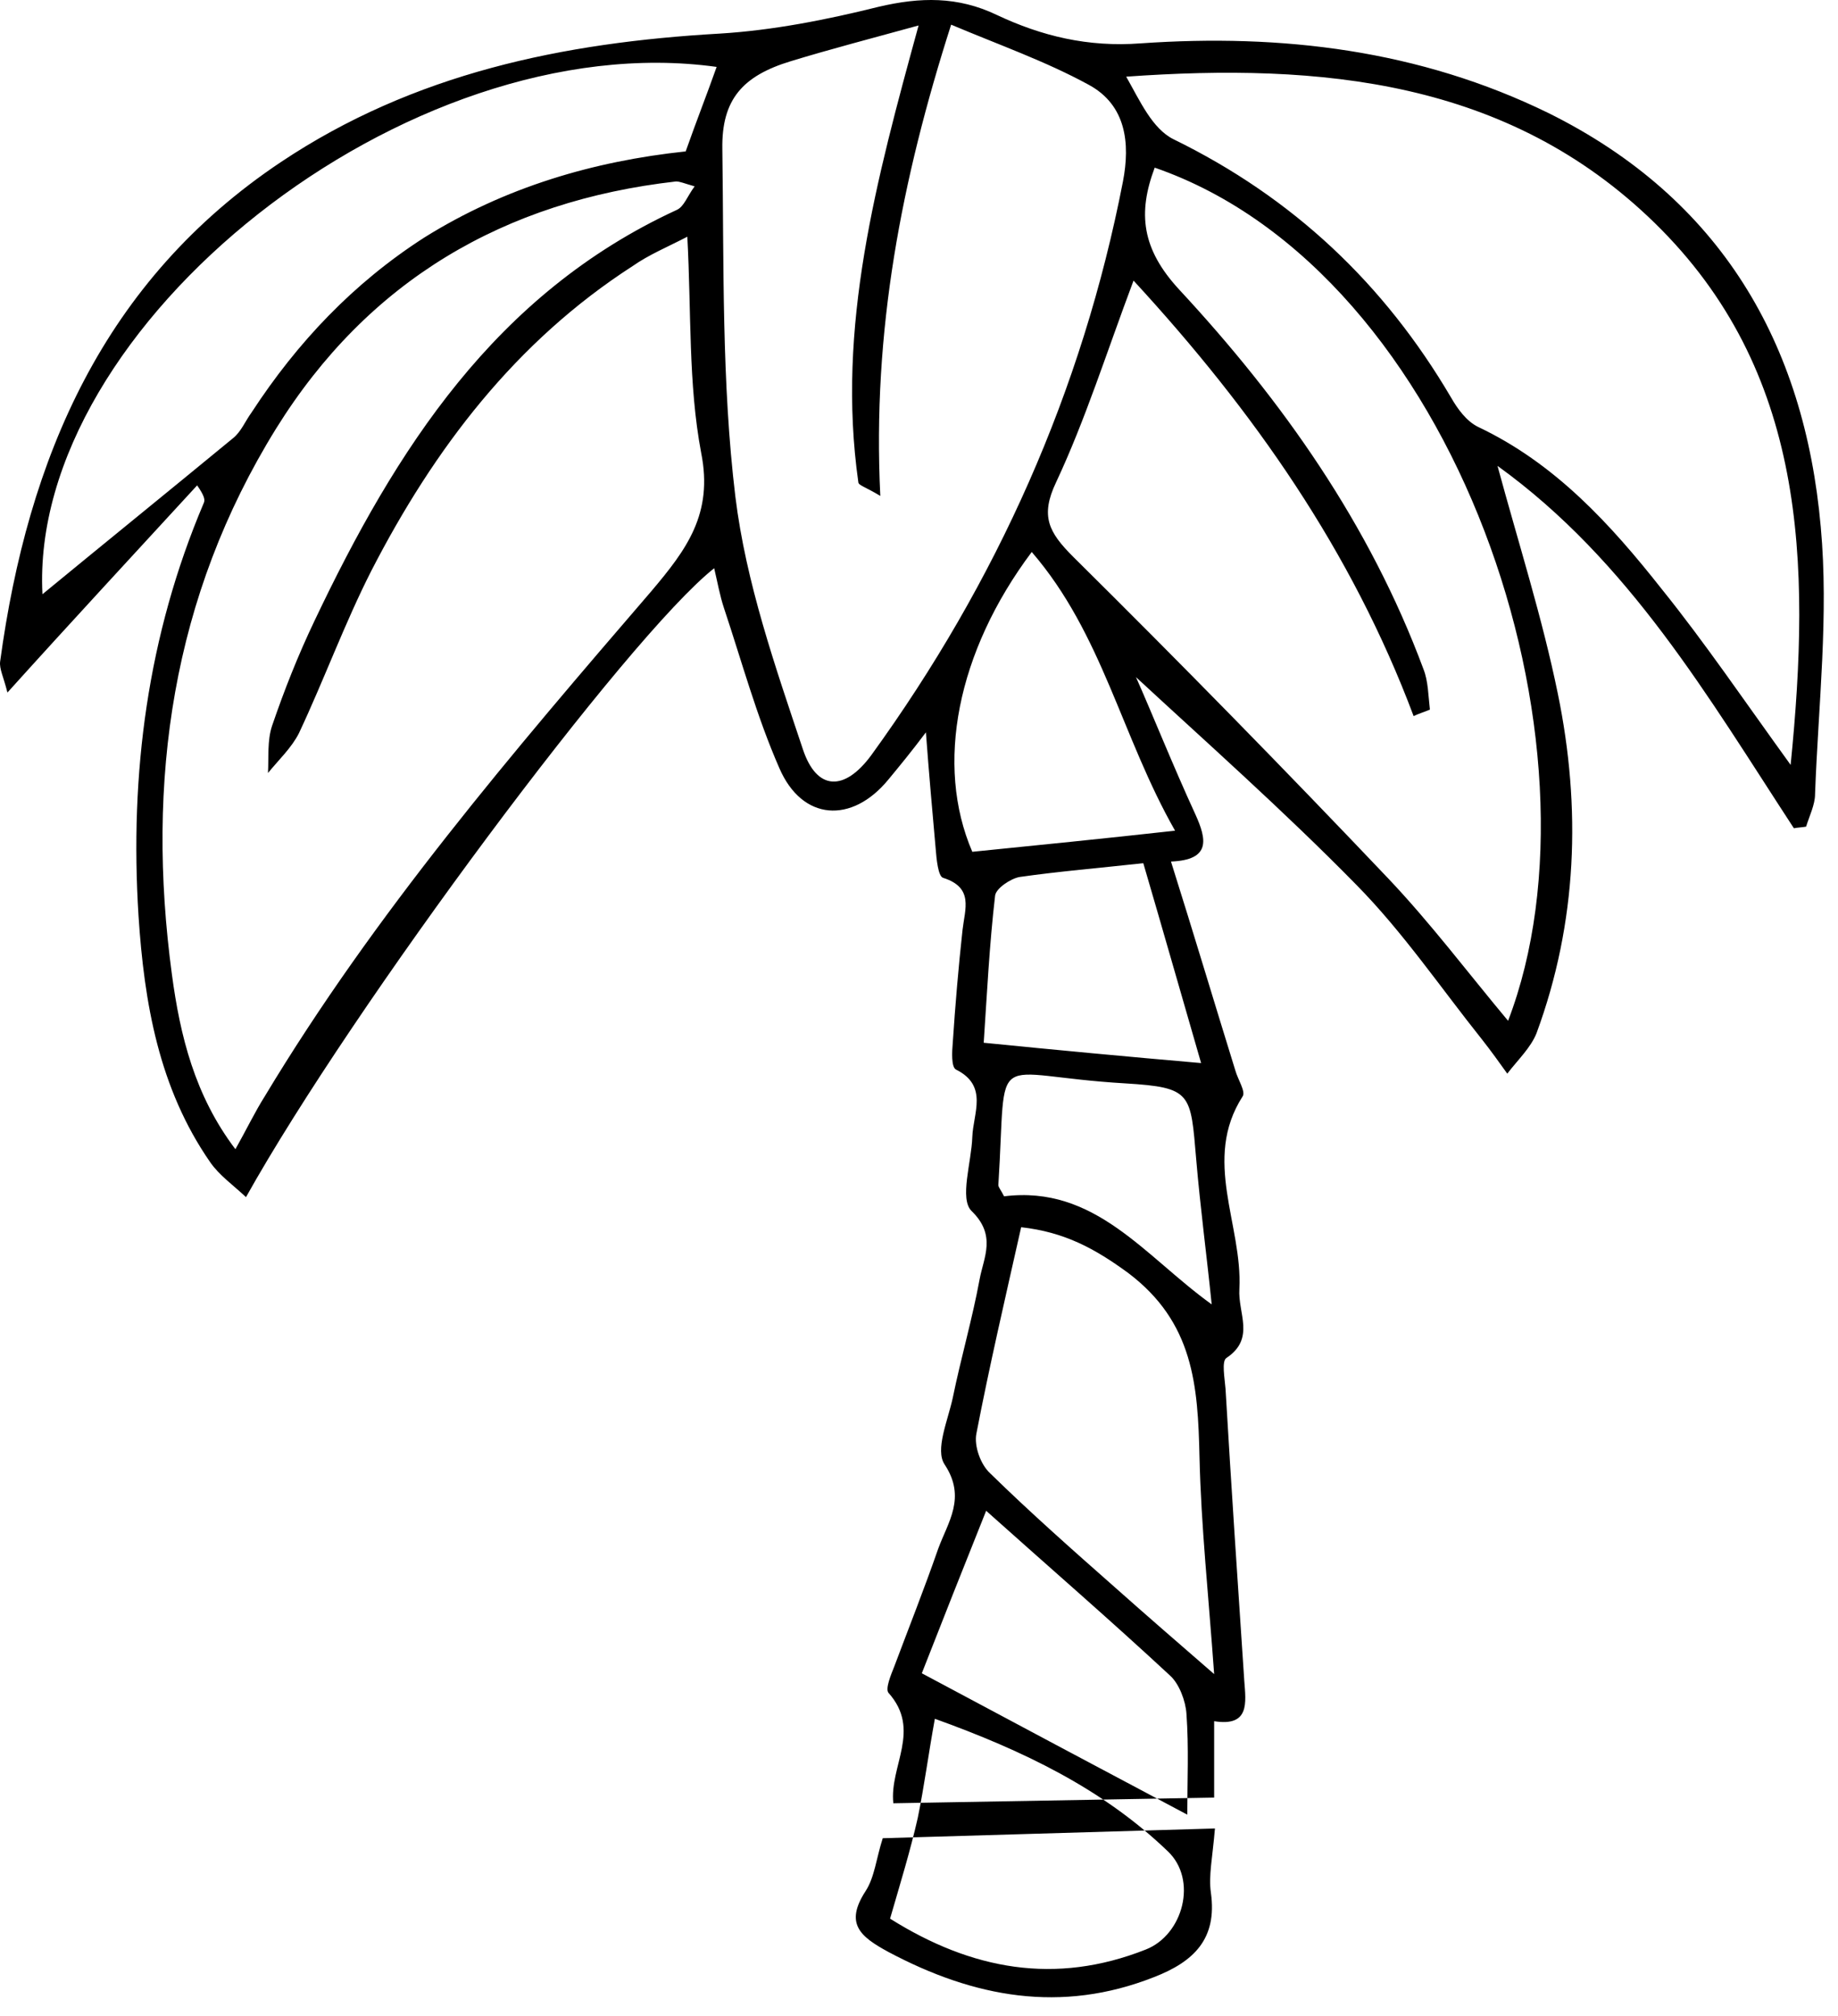 <svg width="62" height="68" viewBox="0 0 62 68" fill="none" xmlns="http://www.w3.org/2000/svg">
<path d="M30.134 60.826C29.997 59.566 31.095 58.36 29.969 57.099C29.86 56.962 30.052 56.496 30.162 56.222C30.656 54.906 31.178 53.591 31.645 52.248C31.974 51.343 32.606 50.521 31.864 49.398C31.535 48.904 31.974 47.917 32.139 47.15C32.414 45.807 32.798 44.492 33.045 43.149C33.183 42.409 33.622 41.669 32.771 40.846C32.359 40.435 32.771 39.202 32.798 38.352C32.826 37.557 33.348 36.626 32.249 36.078C32.084 35.995 32.112 35.475 32.139 35.173C32.222 33.912 32.331 32.624 32.469 31.363C32.551 30.651 32.853 29.938 31.81 29.609C31.645 29.555 31.59 28.979 31.562 28.623C31.453 27.389 31.343 26.183 31.233 24.703C30.738 25.361 30.354 25.827 29.969 26.293C28.733 27.8 27.058 27.691 26.289 25.909C25.52 24.155 25.025 22.319 24.421 20.51C24.284 20.099 24.201 19.633 24.091 19.167C21.18 21.469 11.896 33.94 8.298 40.38C7.859 39.969 7.392 39.641 7.09 39.202C5.359 36.708 4.865 33.83 4.673 30.898C4.371 26.101 4.975 21.442 6.87 16.975C6.925 16.865 6.898 16.728 6.65 16.372C4.563 18.646 2.475 20.894 0.251 23.36C0.113 22.812 -0.024 22.566 0.004 22.319C0.937 15.44 3.492 9.465 9.479 5.464C13.956 2.476 18.983 1.435 24.284 1.133C26.069 1.024 27.882 0.667 29.64 0.229C31.041 -0.1 32.304 -0.128 33.622 0.503C35.133 1.215 36.699 1.599 38.484 1.462C43.236 1.133 47.877 1.681 52.245 3.819C58.04 6.697 60.869 11.575 61.418 17.769C61.693 20.757 61.336 23.772 61.226 26.787C61.226 27.143 61.034 27.526 60.924 27.883C60.786 27.91 60.649 27.91 60.512 27.938C57.628 23.525 54.964 18.921 50.514 15.714C51.228 18.345 52.025 20.839 52.547 23.388C53.343 27.252 53.206 31.117 51.833 34.844C51.64 35.338 51.201 35.749 50.844 36.215C50.569 35.831 50.294 35.447 49.992 35.063C48.592 33.309 47.328 31.446 45.763 29.856C43.291 27.335 40.626 24.978 38.319 22.84C38.868 24.073 39.555 25.8 40.324 27.472C40.709 28.321 40.846 29.006 39.5 29.061C40.269 31.5 40.956 33.803 41.67 36.105C41.752 36.406 42.027 36.818 41.917 36.982C40.544 39.12 41.917 41.312 41.807 43.477C41.752 44.3 42.357 45.149 41.368 45.807C41.203 45.917 41.313 46.492 41.34 46.849C41.533 50.138 41.752 53.399 41.972 56.688C42.027 57.428 42.164 58.25 40.956 58.058C40.956 58.99 40.956 59.812 40.956 60.635L30.134 60.826ZM40.983 61.676C40.901 62.663 40.764 63.266 40.846 63.841C41.066 65.403 40.269 66.171 38.923 66.692C35.792 67.925 32.853 67.377 29.969 65.842C29.008 65.321 28.486 64.883 29.2 63.786C29.502 63.321 29.557 62.69 29.777 62.005L40.983 61.676ZM23.185 7.985C22.498 8.341 21.894 8.588 21.345 8.972C17.39 11.521 14.643 15.138 12.528 19.249C11.622 21.031 10.935 22.922 10.084 24.731C9.836 25.224 9.397 25.635 9.04 26.074C9.067 25.553 9.012 24.978 9.177 24.484C9.589 23.278 10.056 22.1 10.605 20.949C13.352 15.166 16.703 9.904 22.828 7.081C23.075 6.971 23.185 6.615 23.432 6.286C23.048 6.176 22.938 6.121 22.801 6.121C17.005 6.779 12.418 9.465 9.315 14.453C5.799 20.127 4.92 26.348 5.799 32.871C6.074 34.926 6.568 36.955 7.941 38.764C8.326 38.078 8.601 37.503 8.93 36.982C12.638 30.815 17.307 25.361 21.977 19.935C23.158 18.537 24.064 17.331 23.652 15.275C23.213 12.946 23.323 10.534 23.185 7.985ZM30.986 0.859C29.392 1.298 28.019 1.654 26.673 2.065C25.053 2.558 24.339 3.353 24.366 5.025C24.421 8.944 24.339 12.891 24.806 16.755C25.163 19.66 26.151 22.483 27.085 25.279C27.552 26.677 28.486 26.704 29.392 25.471C33.622 19.633 36.506 13.192 37.88 6.121C38.127 4.833 37.989 3.545 36.726 2.86C35.27 2.065 33.705 1.517 32.084 0.832C30.409 6.066 29.42 11.164 29.695 16.728C29.2 16.427 28.953 16.372 28.953 16.262C28.212 11.027 29.557 6.066 30.986 0.859ZM38.237 9.465C37.33 11.877 36.616 14.152 35.627 16.262C35.078 17.413 35.38 17.961 36.204 18.784C39.802 22.346 43.345 25.964 46.834 29.637C48.262 31.144 49.498 32.789 50.871 34.433C54.414 25.197 49.168 9.191 38.951 5.655C38.374 7.19 38.511 8.396 39.775 9.766C43.263 13.521 46.202 17.687 48.015 22.566C48.179 22.977 48.179 23.47 48.234 23.936C48.042 24.018 47.85 24.073 47.685 24.155C45.598 18.592 42.302 13.878 38.237 9.465ZM60.402 25.8C61.089 18.948 60.924 12.507 55.815 7.519C50.871 2.695 44.554 2.12 37.989 2.586C38.456 3.408 38.868 4.34 39.583 4.696C43.62 6.669 46.696 9.575 48.949 13.412C49.168 13.795 49.47 14.207 49.855 14.398C52.464 15.632 54.332 17.687 56.062 19.88C57.518 21.689 58.836 23.635 60.402 25.8ZM24.174 2.257C13.737 0.804 0.965 11 1.432 20.044C3.464 18.372 5.662 16.591 7.859 14.782C8.134 14.563 8.271 14.207 8.491 13.905C10.029 11.548 11.924 9.547 14.313 8.012C17.033 6.313 20.026 5.436 23.13 5.107C23.487 4.093 23.844 3.189 24.174 2.257ZM34.446 41.395C33.897 43.834 33.375 46.081 32.936 48.356C32.853 48.767 33.073 49.398 33.403 49.699C34.776 51.042 36.204 52.303 37.632 53.563C38.649 54.468 39.692 55.372 40.956 56.469C40.764 53.783 40.516 51.48 40.462 49.151C40.407 46.739 40.269 44.601 38.044 42.929C36.918 42.107 35.902 41.559 34.446 41.395ZM30.024 64.718C32.771 66.445 35.6 66.966 38.649 65.76C39.912 65.266 40.407 63.403 39.39 62.443C37.193 60.333 34.501 59.045 31.535 57.976C31.315 59.182 31.178 60.251 30.958 61.32C30.711 62.416 30.381 63.485 30.024 64.718ZM34.803 18.619C32.276 21.99 31.535 25.8 32.798 28.732C34.968 28.513 37.166 28.294 39.638 28.02C37.825 24.84 37.193 21.387 34.803 18.619ZM31.095 56.441C34.117 58.058 37.056 59.62 40.05 61.21C40.05 60.086 40.104 58.935 40.022 57.812C39.995 57.373 39.775 56.797 39.473 56.523C37.468 54.66 35.408 52.878 33.265 50.96C32.496 52.878 31.782 54.687 31.095 56.441ZM40.516 35.858C39.857 33.584 39.225 31.363 38.566 29.116C37.083 29.28 35.737 29.39 34.391 29.582C34.089 29.637 33.595 29.966 33.567 30.212C33.375 31.857 33.293 33.529 33.183 35.173C35.655 35.42 37.989 35.639 40.516 35.858ZM40.873 43.998C40.709 42.381 40.489 40.737 40.352 39.12C40.159 36.872 40.214 36.681 37.962 36.544C33.265 36.269 33.979 35.2 33.677 39.969C33.677 40.052 33.76 40.134 33.87 40.353C36.946 39.969 38.621 42.381 40.873 43.998Z" fill="black"/>
</svg>
